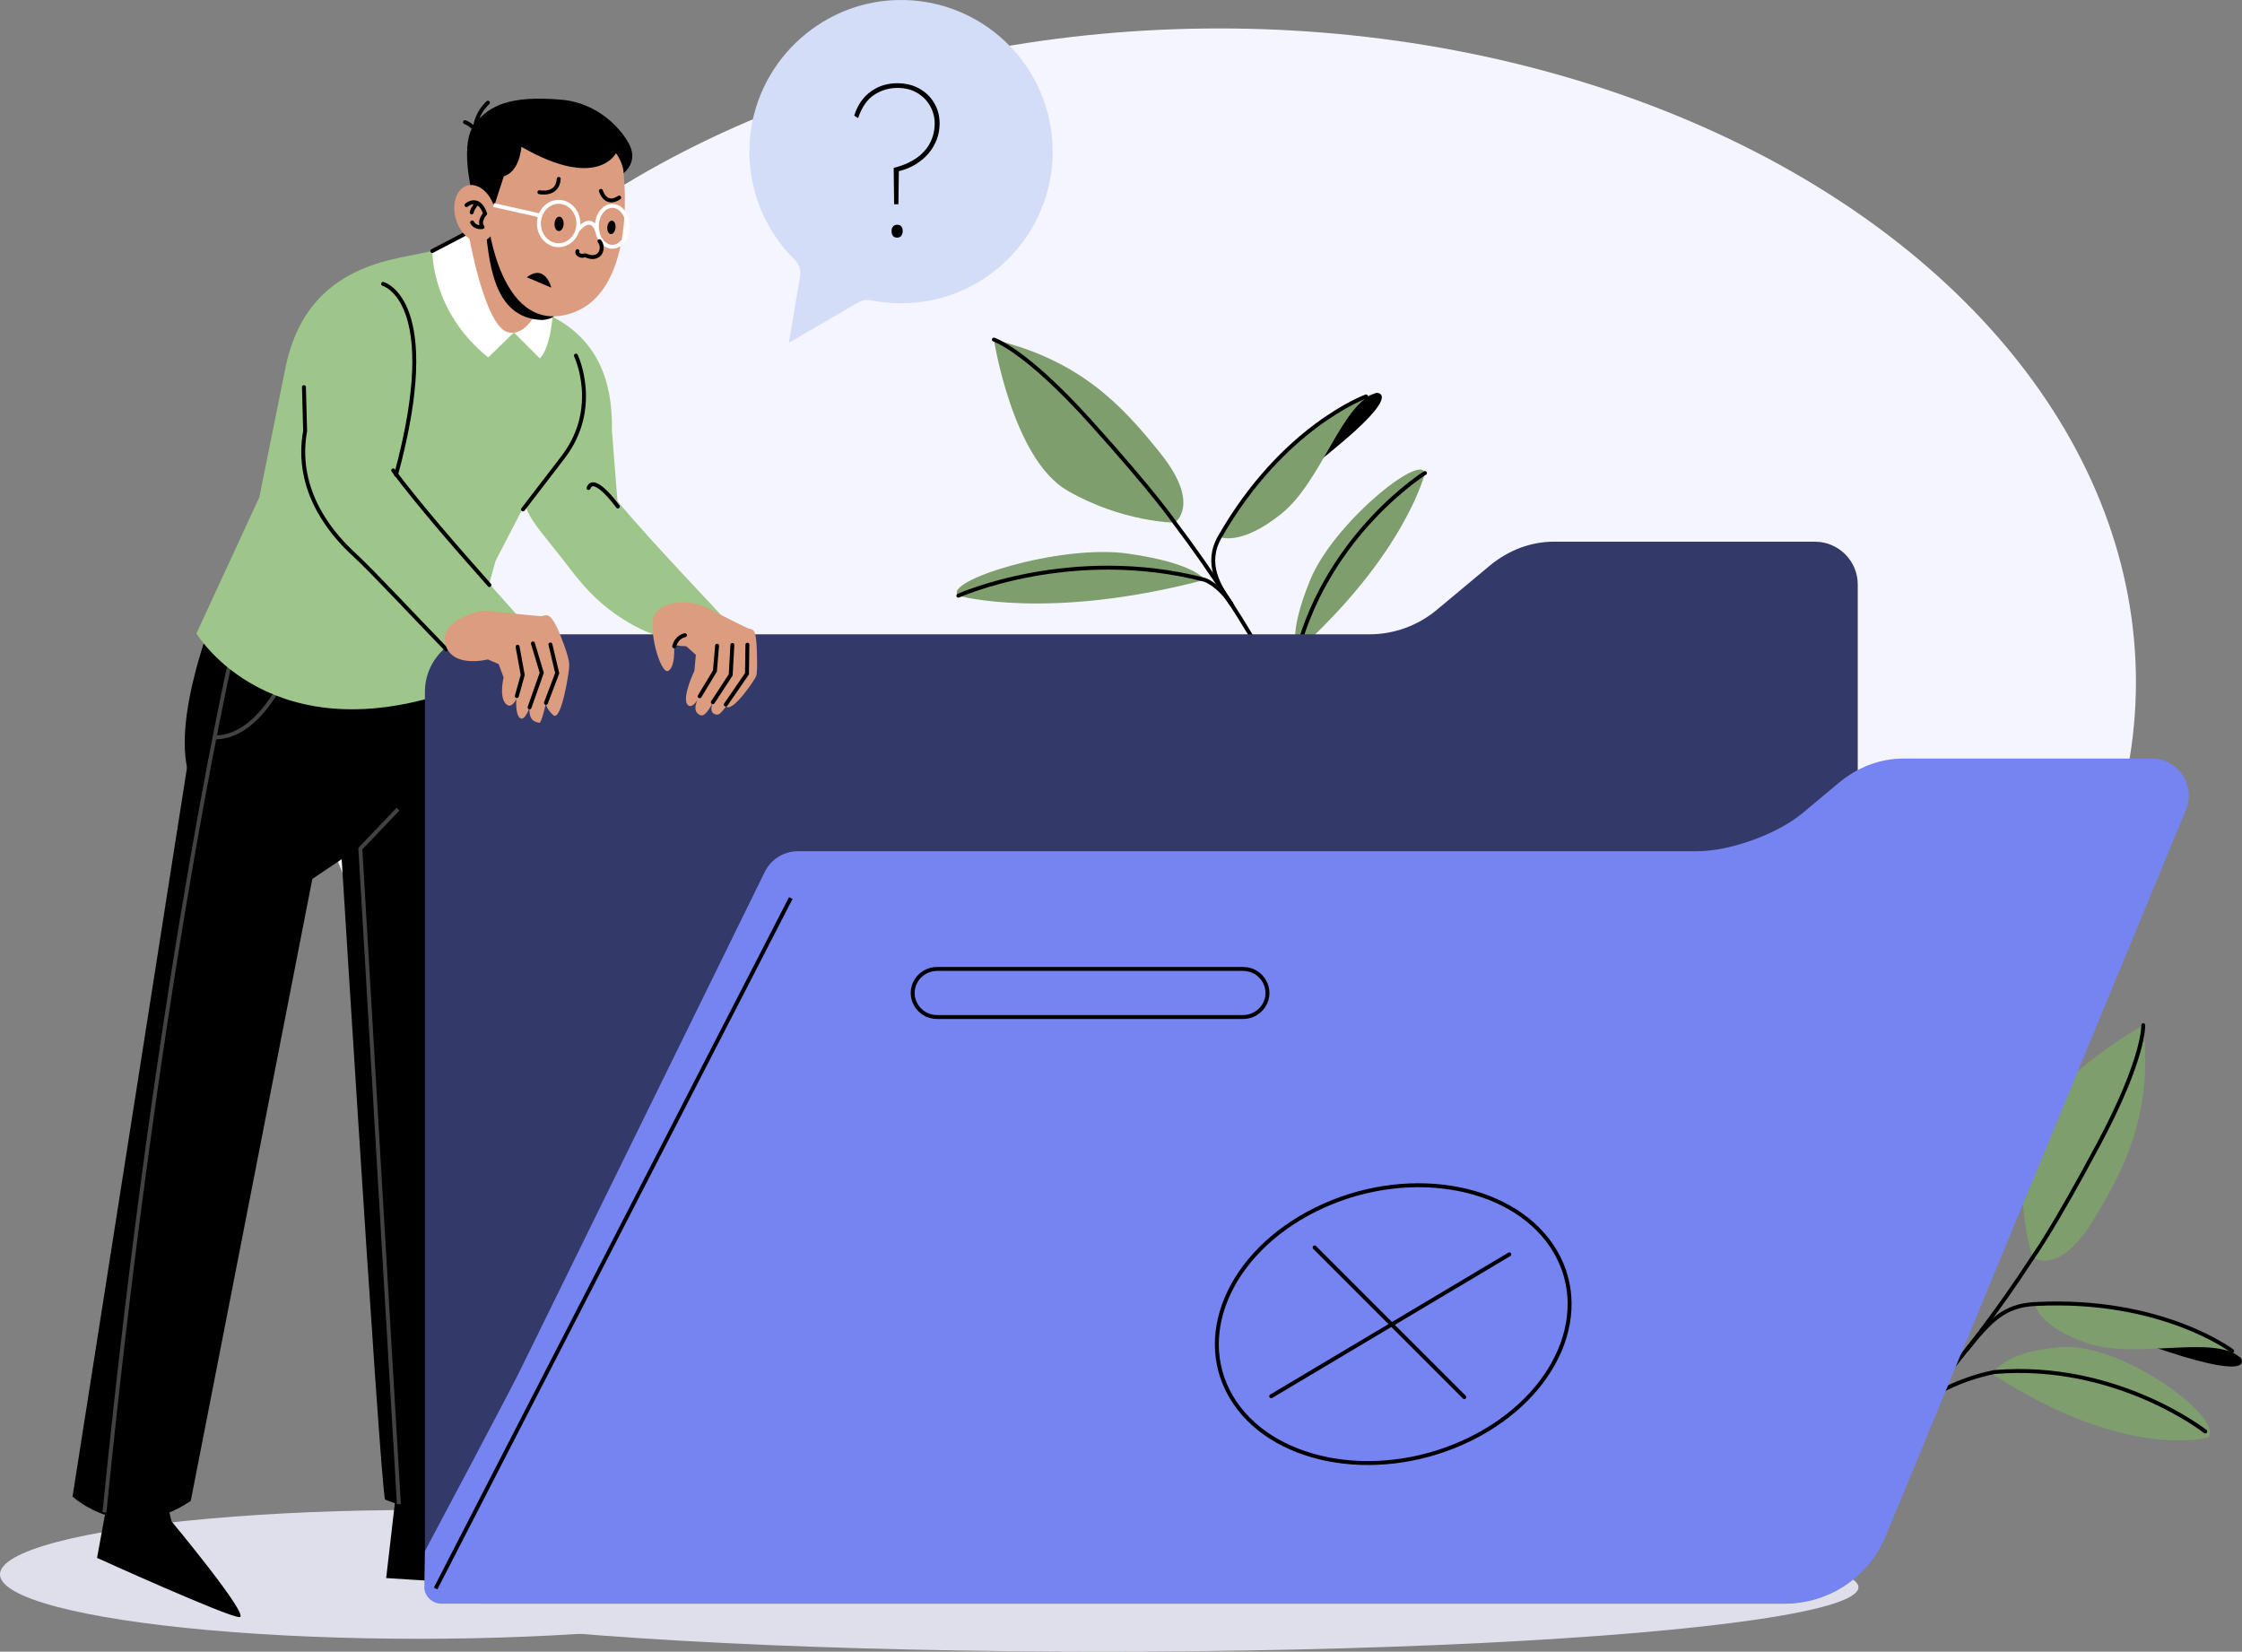 <?xml version="1.0" encoding="UTF-8"?>
<svg xmlns="http://www.w3.org/2000/svg" viewBox="0 0 569.25 419.33">
  <rect x="0" y="0" width="569.25" height="419.33" fill="#808080" stroke="none"/>
  <defs>
    <style>
      .cls-1 {
        fill: #db9c7f;
      }

      .cls-1, .cls-2, .cls-3, .cls-4, .cls-5, .cls-6, .cls-7, .cls-8, .cls-9, .cls-10 {
        stroke-width: 0px;
      }

      .cls-2 {
        fill: #000;
      }

      .cls-11, .cls-12, .cls-13, .cls-14, .cls-15 {
        fill: none;
      }

      .cls-11, .cls-12, .cls-14 {
        stroke-miterlimit: 10;
      }

      .cls-11, .cls-13, .cls-15 {
        stroke: #000;
      }

      .cls-11, .cls-15 {
        stroke-linecap: round;
      }

      .cls-3 {
        fill: #333969;
      }

      .cls-4 {
        fill: #7584f1;
      }

      .cls-5 {
        fill: #f5f5ff;
      }

      .cls-6 {
        fill: #9ec68a;
      }

      .cls-7 {
        fill: #d3ddf7;
      }

      .cls-12 {
        stroke: #424242;
      }

      .cls-13, .cls-15 {
        stroke-linejoin: round;
      }

      .cls-14 {
        stroke: #fff;
      }

      .cls-8 {
        fill: #7e9e6e;
      }

      .cls-9 {
        fill: #fff;
      }

      .cls-10 {
        fill: #dfdfeb;
      }
    </style>
  </defs>
  <g id="BACKGROUND">
    <ellipse class="cls-5" cx="309.57" cy="173.13" rx="232.75" ry="165.91"/>
  </g>
  <g id="OBJECTS">
    <ellipse class="cls-10" cx="106.25" cy="399.72" rx="106.25" ry="16.35"/>
    <ellipse class="cls-10" cx="279.91" cy="402.99" rx="191.95" ry="16.35"/>
    <g>
      <path class="cls-7" d="M227.7.01c-19.82.54-36.22,16.42-37.36,36.21-.67,11.64,3.84,22.23,11.43,29.71,1.12,1.1,1.64,2.68,1.38,4.23l-2.85,16.87,17.54-10.22c1-.58,2.18-.8,3.31-.57,4.29.86,8.83,1.02,13.51.31,17.33-2.63,30.85-16.97,32.45-34.43C269.24,18.87,250.66-.61,227.7.01Z"/>
      <path class="cls-2" d="M227.02,51.83l-.11-9.21c1.34-.33,2.57-.75,3.68-1.28,1.11-.53,2.08-1.13,2.91-1.82.83-.69,1.53-1.46,2.1-2.31.56-.85.99-1.77,1.28-2.75.29-.98.44-2.02.44-3.1,0-1.56-.38-3.03-1.14-4.41-.76-1.38-1.85-2.5-3.27-3.35-1.42-.85-3.1-1.28-5.07-1.28-2.11,0-4.06.58-5.86,1.74-1.8,1.16-3.17,3.14-4.11,5.94l-.98-.65c.83-2.65,2.23-4.68,4.19-6.1,1.96-1.42,4.19-2.12,6.7-2.12,2.14,0,4.02.45,5.64,1.36,1.62.91,2.88,2.13,3.79,3.68.91,1.54,1.36,3.28,1.36,5.2,0,1.45-.25,2.81-.74,4.09-.49,1.27-1.18,2.43-2.07,3.49-.89,1.05-1.97,1.97-3.24,2.75-1.27.78-2.71,1.37-4.3,1.77l-.11,8.39h-1.09ZM226.36,58.69c0-.47.13-.86.38-1.17.25-.31.6-.46,1.04-.46.51,0,.87.15,1.09.44.22.29.33.69.33,1.2,0,.44-.12.82-.35,1.14-.24.33-.59.49-1.06.49s-.83-.15-1.06-.44-.35-.69-.35-1.2Z"/>
    </g>
    <g>
      <path class="cls-2" d="M116.28,376.71l1.71,12.87s32.02,13.64,29.05,13.84c-2.97.2-48.99-2.77-48.99-2.77l2.71-23.37,15.52-.57Z"/>
      <path class="cls-12" d="M107.36,166.56s-2.55,24.56-4.47,25.84c-1.91,1.28-4.47,1.91-4.47,1.91l4.15-28.07,4.78.32Z"/>
      <g>
        <path class="cls-2" d="M56.8,149.68s-12.98,29.31-9.21,45.64l71.95-10.97-1.5-30.45-61.23-4.22Z"/>
        <path class="cls-2" d="M119.53,184.34s.41,70.31.91,94.81c.5,24.5,4.78,100.15,4.78,100.15,0,0-13.44,7.41-27.43,1.42-1.12-.48-13.17-197.04-13.17-197.04l34.91.66Z"/>
        <path class="cls-2" d="M48.78,186.61l-30.36,193.34s13.26,12.42,30.01,1.12l30.87-157.92,14.99-10.07,2.23-28.81-47.74,2.34Z"/>
        <path class="cls-2" d="M40.81,375.16l2.76,11.11s20.2,24.3,17.22,24.3-36.15-15.04-36.15-15.04l4.25-23.14,11.91,2.78Z"/>
        <path class="cls-12" d="M59.87,161.54s-19.13,80.44-33.35,222.46"/>
        <path class="cls-12" d="M72.99,170.19s-6.7,16.75-18.14,17.03"/>
        <polyline class="cls-12" points="101.28 381.89 91.49 215.46 101.06 205.43"/>
        <path class="cls-6" d="M101.15,65.48c4.98-1.02,8.61-1.75,8.61-1.75l31.05,16.96c.05.03.11.06.16.09,10.17,5.61,14.67,15.14,14.4,28.49l1.51,19.34-16.83-13.65-14.22,27.43-9.03,32.38c-48.2,17.53-66.93-13.94-66.93-13.94l15.97-34.57,6.45-31.93c3.06-16.38,12.53-25.48,28.86-28.82Z"/>
      </g>
      <g>
        <path class="cls-8" d="M361.8,120.1s-4.86,20.35-32.39,45.18c0,0-2.63-3.72,3.25-18.04,5.88-14.32,27.99-32.22,29.14-27.14Z"/>
        <path class="cls-11" d="M361.8,120.1s-24.31,15.14-32.39,45.18c0,0-1.86,10.36,1.14,19.63"/>
        <path class="cls-8" d="M298.26,132.71s6.84-4.52-3.59-17.58c-9.9-12.41-20.51-23.64-42.32-28.91,0,0,4.74,30.29,18.65,38.33,13.91,8.04,27.25,8.15,27.25,8.15Z"/>
        <path class="cls-8" d="M243.33,151.24s22.68,6.49,62.54-4.03c0,0-2.16-4.19-19.51-6.66-17.35-2.47-47.36,7.05-43.03,10.69Z"/>
        <path class="cls-11" d="M243.33,151.24s28.54-12.84,62.54-4.03c0,0,3.48,1.11,6.78,6.16"/>
        <path class="cls-8" d="M261.06,173.31s23.58,17.78,63.43,7.26c0,0-6.71-14.21-24.06-16.69s-43.7,5.78-39.38,9.42Z"/>
        <path class="cls-11" d="M261.06,173.31s27.33-10.68,63.43,7.26c0,0,4.24,2.22,7.54,7.27"/>
        <path class="cls-2" d="M349.45,99.74s7.32-.4-11.46,14.86c-17.74,14.41-15.61,14.67-15.61,14.67,0,0,7.84-22.77,27.07-29.53Z"/>
        <path class="cls-8" d="M309.7,136.34s5.29,2.44,15.66-5.91c10.36-8.36,15.3-28.14,24.1-30.68,0,0-22.04,5.59-39.76,36.6Z"/>
        <path class="cls-11" d="M340.88,207.4c-9.61-22.95-23.32-49.19-42.62-74.69,0,0-4.69-7.03-21.37-25.56-16.67-18.52-24.54-20.93-24.54-20.93"/>
        <path class="cls-11" d="M346.84,100.65s-21.12,7.65-37.14,35.69c-3.88,6.79-.13,12.61,2.95,17.04"/>
      </g>
      <g>
        <path class="cls-8" d="M560.68,364.93s-20.48,6.15-54.67-16c0,0,2.24-5.95,17.71-6.91,15.46-.96,41.07,18.13,36.96,22.91Z"/>
        <path class="cls-11" d="M559.92,363.43s-22.5-17.71-53.5-15.09c0,0-10.37,1.78-18.07,7.75"/>
        <path class="cls-8" d="M516.1,319.27s6.58,4.89,15.31-9.36c8.29-13.53,15.25-27.33,12.78-49.63,0,0-26.87,14.77-29.7,30.58-2.83,15.82,1.61,28.4,1.61,28.4Z"/>
        <path class="cls-2" d="M568.93,344.72s4.3,5.94-18.7-1.6c-21.72-7.12-20.79-5.2-20.79-5.2,0,0,23.39-5.72,39.48,6.8Z"/>
        <path class="cls-8" d="M516.65,331.08s.81,5.77,13.44,9.97c12.63,4.2,31.94-2.36,38.84,3.67,0,0-16.63-15.51-52.29-13.64Z"/>
        <path class="cls-11" d="M460.36,384.76c18.31-16.85,38.32-38.67,55.73-65.49,0,0,5.02-6.8,16.76-28.79,11.74-21.98,11.33-30.2,11.33-30.2"/>
        <path class="cls-11" d="M566.76,343.01s-17.86-13.63-50.11-11.93c-7.81.41-11.35,4.22-17.21,11.52"/>
      </g>
      <path class="cls-3" d="M347.66,161.05c6.27,0,12.34-2.2,17.15-6.22l13.35-11.14c4.81-4.01,10.51-6.16,16.36-6.16h66.28c6.01,0,10.89,4.88,10.89,10.89v239.94c0,10.38-8.41,18.79-18.79,18.79H122.51c-8.07,0-14.62-6.54-14.62-14.62v-216.87c0-8.07,6.54-14.62,14.62-14.62h225.15Z"/>
      <path class="cls-4" d="M107.9,393.77s22.48-42.18,24.73-47.02l61.45-125.19c1.54-3.33,4.88-5.45,8.55-5.45h228.36c8.3,0,20.31-4.35,26.68-9.67l9.21-7.69c4.81-4.01,10.51-6.16,16.36-6.16h63.07c6.71,0,11.27,6.82,8.71,13.02l-76.27,184.47c-4.28,10.34-14.36,17.08-25.55,17.08H112.02c-2.22,0-4.28-1.9-4.28-4.13l.15-9.26Z"/>
      <line class="cls-13" x1="200.78" y1="228.01" x2="110.61" y2="403.29"/>
      <path class="cls-13" d="M237.94,258.21h77.67c2.12,0,4.09-1.07,5.23-2.83h0c2.62-4.06-.34-9.38-5.23-9.38h-77.67c-2.12,0-4.09,1.07-5.23,2.83h0c-2.62,4.06.34,9.38,5.23,9.38Z"/>
      <g>
        <g>
          <line class="cls-15" x1="383.23" y1="318.46" x2="322.76" y2="354.49"/>
          <line class="cls-15" x1="333.79" y1="316.72" x2="371.79" y2="354.71"/>
        </g>
        <path class="cls-15" d="M334.1,307.06c-22.22,10.98-31.44,32.92-20.59,49.01,10.85,16.08,37.66,20.22,59.88,9.24,22.22-10.98,31.44-32.92,20.59-49.01-10.85-16.08-37.66-20.22-59.88-9.24Z"/>
      </g>
      <path class="cls-6" d="M123.33,147.22l11.22,12.59s-10.52,12.41-21.21,5.06l-1.71-2.46,11.71-15.2Z"/>
      <path class="cls-11" d="M97.27,72.08s15.37,4.03,3.28,48.45"/>
      <path class="cls-11" d="M124.27,148.54c-8.3-9.32-18.44-21.03-24.43-29.11"/>
      <path class="cls-11" d="M113.33,164.88c-7.96-8.16-18.72-19.78-23.42-24.09-7.32-6.71-14.91-17.51-12.44-31.38l-.3-11.12"/>
      <path class="cls-6" d="M161.13,158.92c-9.81-5.3-14.32-11.86-18.1-16.72-9.02-11.6-12.22-13.03-9.57-26.53l.14-14.13,19.57,21.18c7.47,9.91,24.7,27.68,31.07,34.69,0,0-7.47,9.96-23.1,1.51Z"/>
      <g>
        <path class="cls-1" d="M121.22,155.34c.9-.25,1.84-.32,2.77-.22,3.36.36,12.35,1.3,13.36,1.31,1.25.02,2.27-1.85,4.95,4.91,2.68,6.76,2.2,7.39,2.19,8.28s-1.96,13.87-4.05,11.92c-2.09-1.95-1.81-3.09-1.81-3.09,0,0-1.13,5.28-1.72,5.07s-2.79-.21-2.44-3.93c0,0-1.2,3.62-2.43,2.72-1.23-.9-.96-4.81-.96-4.81,0,0-1.32,2.94-2.83.98-1.51-1.96-.38-6.5-.38-6.5l-1.27-3.38-2.74-1.18s-9.21,2.41-10.8-3.99c-1.22-4.91,5.15-7.26,8.16-8.09Z"/>
        <g>
          <polyline class="cls-11" points="139.75 163.63 141.48 170.9 138.62 178.45"/>
          <polyline class="cls-11" points="135.31 163.36 137.55 170.81 134.46 179.59"/>
          <polyline class="cls-11" points="131.41 164.19 132.72 171.36 131.22 176.72"/>
        </g>
      </g>
      <path class="cls-11" d="M123.89,26.07c-3.27,3.06-3.32,6.78-3.32,6.78,0,0-1.12-1.39-2.51-1.83"/>
      <g>
        <g>
          <path class="cls-1" d="M170.59,153.26c3.11-.75,6.39-.24,9.23,1.22,3.74,1.92,9.6,4.89,10.36,5.12,1.13.34,1.87-.27,2.02,6.61.06,2.72.05,4.6-.19,5.4-.24.8-5.74,9.01-7.54,7.86-.05-.03-.08-.06-.13-.09-.46.61-1.07,1.37-1.67,1.88-.45.39-2.96.33-1.68-2.96,0,0-1.74,3.81-3.09,3.3-1.76-.66-1.48-2.36-.83-3.79-.82,1.11-1.83,2.01-2.55,1.05-1.41-1.88,1.79-8.56,1.79-8.56l.37-4.05-2.45-2.19s-8.74.21-8.53-6.01c.1-2.85,2.41-4.18,4.89-4.78Z"/>
          <g>
            <polyline class="cls-11" points="189.77 163.68 189.66 171.06 184.28 178.89"/>
            <polyline class="cls-11" points="185.95 163.74 185.53 171.34 180.99 178.28"/>
            <polyline class="cls-11" points="182.07 163.94 181.53 170.34 177.65 176.77"/>
          </g>
        </g>
        <path class="cls-1" d="M171.01,162.23s.88,6.6-1.25,8.05c-2.13,1.45-5.57-12.2-3.2-12.38,3.46-.26,4.46,4.33,4.46,4.33Z"/>
        <path class="cls-11" d="M173.91,161.27s-2.12.34-2.72,2.83"/>
      </g>
      <path class="cls-11" d="M132.79,129.33l10.3-13.42c9.42-12.46,3.14-25.63,3.14-25.63"/>
      <path class="cls-11" d="M156.88,128.59s-6.07-8.41-7.45-4.69"/>
      <g>
        <line class="cls-14" x1="159.23" y1="58.58" x2="157.48" y2="58.21"/>
        <path class="cls-9" d="M122.71,56.95l-12.94,6.77s-.34,15.36,14.19,27.03l6.53-6.34,6.58,6.58s2.5-1.97,3.25-10.88l-1.17-10.83-16.43-12.33Z"/>
        <polyline class="cls-15" points="139.13 69.29 122.71 56.95 109.76 63.73"/>
        <path class="cls-1" d="M118.95,59.28s4,23.39,9.93,25.05c5.92,1.66,9.62-10.04,9.62-10.04l-11.47-31.93-8.07,16.92Z"/>
        <path class="cls-2" d="M140.69,77.11l.07,2.91c.05.03-.12.9-3,1.23-12.67-.38-13.67-14.64-14.71-25.98,0,0,18.81,19.58,17.64,21.84Z"/>
        <path class="cls-1" d="M158.42,45.3s3.26,29.65-14.14,34.47c-17.39,4.82-21.56-23.55-20.96-33.36.6-9.81,5.5-14.65,17.69-15.09,18.04-.65,17.41,13.98,17.41,13.98Z"/>
        <path class="cls-2" d="M132.38,37.27s-.33,6.23-4.46,7.48l-2.97,9.16s-2.49-4.07-5.23-5.52c0,0-3.02-12.1.78-16.91,3.81-4.81,9.1-7.25,21.9-6.18,9.74.81,15.45,7.72,17.31,11.24.6,1.14,2.07,4.34-1.36,7.46,0,0,.05-2.36-1.95-5.12,0,0-4.67,9.54-24.02-1.62"/>
        <path class="cls-1" d="M115.71,55.48c1.07,3.91,4.15,6.5,6.88,5.78s4.06-4.48,2.99-8.39c-1.07-3.91-4.15-6.5-6.88-5.78-2.72.72-4.06,4.48-2.99,8.39Z"/>
        <path class="cls-2" d="M140.79,56.79c-.05,1.01.43,1.85,1.07,1.88.64.03,1.2-.76,1.25-1.77.05-1.01-.43-1.85-1.07-1.88-.64-.03-1.2.76-1.25,1.77Z"/>
        <path class="cls-2" d="M154.2,57.61c-.1.94.29,1.76.86,1.82.58.06,1.12-.65,1.22-1.6.1-.94-.29-1.76-.86-1.82-.58-.06-1.12.65-1.22,1.6Z"/>
        <path class="cls-11" d="M136.96,48.8s4.61.99,4.91-3.38"/>
        <path class="cls-11" d="M152.57,48.45s1.17,4.06,4.64,1.71"/>
        <path class="cls-2" d="M139.98,73.03s-1.52-6.19-6.23-2.64l6.23,2.64Z"/>
        <path class="cls-15" d="M118.44,52.07s3.06-2.64,4.74,2.18c0,0-1.79,1.9-.66,3.39,0,0-1.76.4-2.64-1.16"/>
        <path class="cls-15" d="M119.77,53.92s.17-1.07,1.36-2.29"/>
        <path class="cls-14" d="M151.54,57.46c0,2.86,1.76,5.19,3.93,5.19s3.93-2.32,3.93-5.19-1.76-5.19-3.93-5.19-3.93,2.32-3.93,5.19Z"/>
        <path class="cls-14" d="M136.83,56.75c0,3.04,2.24,5.5,5.01,5.5s5.01-2.46,5.01-5.5-2.24-5.5-5.01-5.5-5.01,2.46-5.01,5.5Z"/>
        <path class="cls-14" d="M151.72,58.96s-1.22-5.17-5.17-.37"/>
        <line class="cls-14" x1="136.93" y1="54.67" x2="125.3" y2="52.05"/>
        <path class="cls-11" d="M152.21,61.25c.58.73.7,1.6.41,2.54-.29.93-1.23,1.5-2.2,1.48-.44,0-.87-.13-1.29-.26-.18-.06-.55-.25-.75-.17-.96.42-2.08-.41-1.76-1.07"/>
      </g>
    </g>
  </g>
</svg>
